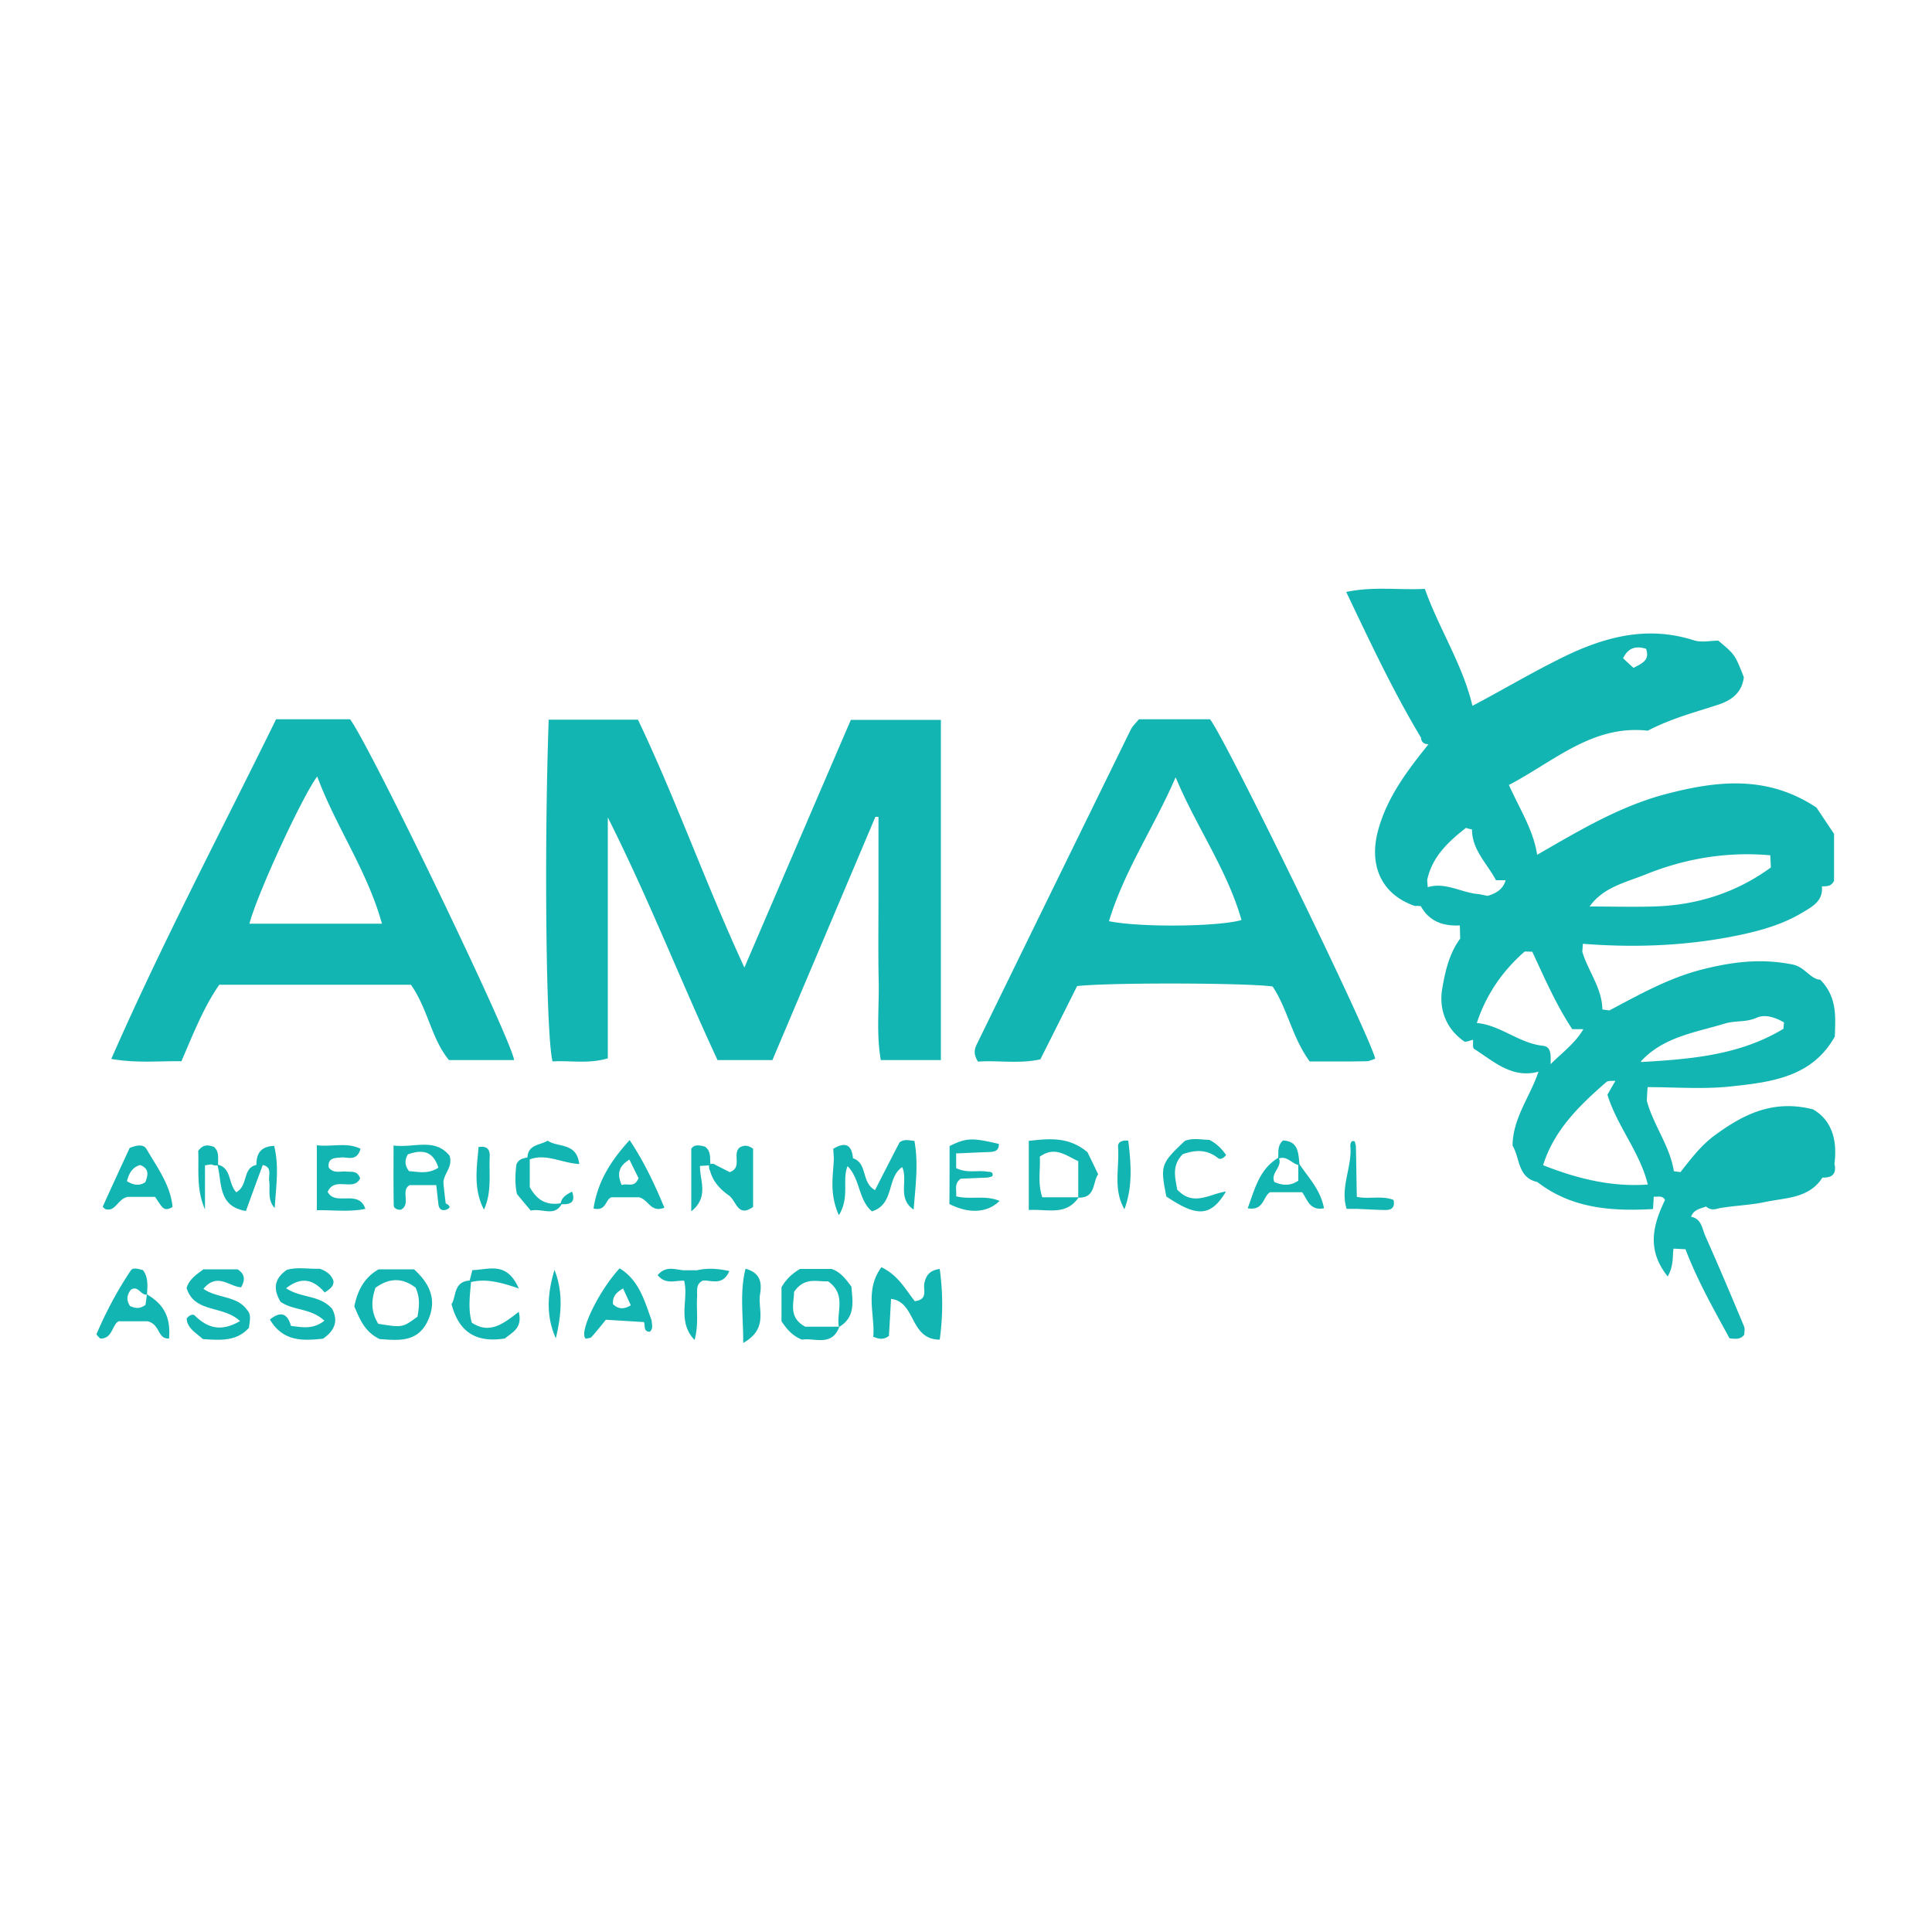 <svg version="1.1" xmlns="http://www.w3.org/2000/svg" x="0" y="0" width="100" height="100" viewBox="0 0 100 100" xml:space="preserve"><g fill="#13b5b2"><path d="M45.47 42.28v4.14c0 1.45-.02 2.9.01 4.35.03 1.37-.13 2.75.11 4.1h3.11V37.26h-4.66c-1.81 4.2-3.62 8.42-5.51 12.82-2.02-4.37-3.56-8.75-5.51-12.83H28.4c-.24 6.75-.14 16.4.2 17.69.91-.06 1.85.14 2.86-.16V42.31c2.1 4.17 3.78 8.48 5.68 12.56h2.84l5.33-12.59h.16zM21.27 50.97c.88 1.25 1.06 2.81 1.97 3.9h3.37c-.15-1.11-7.45-16.25-8.49-17.64h-3.83c-2.87 5.85-5.89 11.56-8.53 17.58 1.33.23 2.48.1 3.63.12.61-1.41 1.14-2.78 1.96-3.96h9.92zm-4.85-10.78c.96 2.6 2.58 4.85 3.35 7.62h-6.86c.41-1.56 2.74-6.6 3.51-7.62zM71.18 54.8c-.25-1.18-7.77-16.61-8.55-17.57h-3.68c-.15.18-.32.34-.42.53-2.66 5.43-5.32 10.86-7.97 16.29-.13.26-.18.51.06.9 1.02-.08 2.11.13 3.23-.12.65-1.29 1.29-2.57 1.9-3.79 1.65-.19 8.76-.17 10.12.02.78 1.17 1.01 2.64 1.92 3.88.93 0 1.93.01 2.93-.01.16 0 .31-.08.46-.13zM57.4 47.68c.8-2.64 2.36-4.91 3.45-7.45 1.07 2.57 2.67 4.79 3.41 7.39-1.2.35-5.27.39-6.86.06zM93.84 57.42c-2.09-.53-3.63.28-5.08 1.34-.71.52-1.24 1.22-1.78 1.91-.11-.02-.23-.03-.34-.05-.21-1.31-1.06-2.38-1.4-3.64.01-.24.02-.47.04-.71 1.45 0 2.91.12 4.34-.04 2.06-.22 4.18-.48 5.35-2.58.03-1 .14-2.02-.75-2.94-.51-.02-.8-.67-1.45-.79-1.53-.3-2.93-.18-4.67.26-1.73.44-3.25 1.3-4.8 2.12-.12-.02-.24-.03-.36-.05-.02-1.11-.74-1.98-1.04-2.99l.03-.41c2.53.2 5.05.12 7.54-.34 1.32-.25 2.65-.57 3.83-1.28.52-.31 1.07-.6 1-1.34h.01v-.01c.21-.02.45.04.62-.29v-2.43c-.31-.46-.64-.96-.91-1.36-2.56-1.7-5.17-1.39-7.83-.69-2.4.64-4.5 1.91-6.62 3.13v-.01h-.01c-.19-1.25-.88-2.32-1.46-3.6 2.35-1.23 4.34-3.13 7.19-2.81 1.18-.62 2.4-.94 3.6-1.33.72-.23 1.27-.62 1.37-1.44-.46-1.17-.46-1.17-1.32-1.89-.39 0-.87.11-1.27-.02-2.49-.79-4.73-.15-6.98.98-1.52.76-2.97 1.62-4.47 2.41v-.01h-.01c-.51-2.14-1.73-3.98-2.46-6.04-1.37.07-2.63-.14-4.07.16 1.25 2.62 2.43 5.14 3.87 7.54.02.24.16.34.39.34-1.09 1.36-2.14 2.73-2.61 4.46-.5 1.85.2 3.32 1.89 3.91h.16l.16.01c.44.8 1.16 1.04 2.02 1 .01.23.01.46.02.68-.57.77-.78 1.71-.93 2.59-.18 1.04.18 2.07 1.13 2.73.09.06.31-.05.46-.08.02.16-.03.42.06.47 1.02.65 1.96 1.55 3.33 1.18-.42 1.28-1.33 2.39-1.34 3.83.39.64.25 1.65 1.28 1.88 1.79 1.38 3.85 1.52 5.99 1.4l.04-.64h.01c.2.02.44-.08.57.17-.62 1.29-.97 2.57.14 3.96.32-.57.24-1.02.3-1.44l.62.03c.62 1.63 1.48 3.14 2.28 4.61.34.04.56.06.76-.18 0-.12.05-.31-.01-.44-.65-1.56-1.31-3.12-2-4.67-.17-.37-.19-.9-.74-1 .13-.37.47-.42.78-.53.2.18.42.17.66.09.79-.14 1.61-.16 2.37-.32 1.05-.23 2.29-.17 2.99-1.27.5.02.74-.19.62-.71.16-1.21-.13-2.26-1.11-2.82zM85.2 33.58c.2.59-.18.74-.65.99-.22-.2-.38-.35-.54-.5.28-.57.69-.64 1.19-.49zm4.11 19.39c.51-.15 1.07-.05 1.61-.29.44-.2.97-.02 1.42.24l-.03.33c-2.26 1.37-4.8 1.57-7.35 1.72l-.03-.03c1.17-1.28 2.84-1.5 4.38-1.97zm-4.13-7.71c2.06-.83 4.22-1.19 6.45-.99l.03.63c-1.81 1.32-3.86 1.96-6.08 2.02-1.1.03-2.2 0-3.3 0 .7-1 1.86-1.24 2.9-1.66zm-11.28.66l-.03-.37c.26-1.21 1.09-1.98 2.01-2.7.1.04.2.06.31.08 0 1.07.79 1.77 1.24 2.63h.49c0-.1.03-.19.08-.24-.05.05-.08.14-.08.24v.01h.01c-.14.47-.5.67-.93.8l-.45-.09c-.89-.06-1.71-.64-2.65-.36zm5.97 8.21c-1.25-.13-2.2-1.07-3.43-1.18.48-1.46 1.32-2.69 2.48-3.7.13 0 .26.01.39.01.64 1.38 1.25 2.77 2.07 4.01h.56v.01h.01c-.43.73-1.11 1.22-1.69 1.8 0-.38.07-.9-.39-.95zm0 6.18c.57-1.82 1.88-3.09 3.27-4.3.1-.09.31-.05.47-.07 0 .01-.01.01-.01.02.01 0 .01-.01.01-.01-.13.22-.26.45-.41.71.5 1.63 1.68 2.97 2.09 4.65-1.89.14-3.67-.31-5.42-1zM47.84 66.44c-.06.33.21.82-.49.91-.47-.59-.85-1.34-1.73-1.76-.88 1.21-.32 2.46-.42 3.6.32.13.53.16.81-.04.04-.64.08-1.35.11-1.92 1.31.16.94 2.1 2.52 2.11.17-1.24.17-2.42 0-3.66-.53.07-.72.35-.8.76zM47.29 62.61c.09-1.19.26-2.37.04-3.56-.3-.02-.52-.11-.77.08-.41.79-.84 1.63-1.27 2.47-.73-.41-.37-1.39-1.14-1.65-.07-.75-.43-.84-1.02-.49.01.2.02.35.03.5-.03.89-.25 1.8.26 2.94.58-.95.15-1.81.45-2.54.67.68.54 1.72 1.26 2.34 1.19-.37.75-1.76 1.57-2.29.31.7-.27 1.61.59 2.2zM14.81 66.68c.89-.7 1.5-.35 2 .22.27-.19.47-.31.45-.6-.11-.32-.36-.51-.71-.63-.58.02-1.19-.1-1.71.06-.7.5-.68 1.04-.32 1.65.65.46 1.57.32 2.27.98-.59.46-1.12.34-1.73.27-.14-.52-.44-.86-1.09-.33.7 1.18 1.76 1.09 2.75.99.74-.51.73-1.05.47-1.55-.66-.73-1.6-.54-2.38-1.06zM21.43 65.7H19.6c-.73.41-1.09 1.07-1.26 1.92.27.63.52 1.31 1.31 1.69.92.06 1.95.21 2.49-.94.5-1.07.12-1.92-.71-2.67zm.18 2.45c-.78.57-.78.57-2.03.37-.41-.66-.35-1.24-.15-1.86.72-.53 1.41-.53 2.08-.01.25.53.18 1.02.1 1.5zM10.53 66.71c.71-.87 1.37-.1 1.95-.08.24-.42.17-.7-.18-.93h-1.77c-.4.29-.76.55-.87.97.4 1.31 1.9.88 2.76 1.71-.98.57-1.67.36-2.33-.28-.12-.12-.31-.01-.43.15.03.49.45.71.84 1.06.91.06 1.75.13 2.39-.59.02-.32.15-.66-.11-.93-.52-.73-1.53-.58-2.25-1.08zM53.25 59.05v3.58c.96-.06 1.92.31 2.57-.64.9.02.72-.78 1.02-1.21-.22-.46-.41-.85-.55-1.14-.99-.83-2-.7-3.04-.59zm.7 2.92c-.25-.71-.09-1.42-.13-2.1.79-.57 1.36-.05 1.99.23v1.87h-1.86zM43.04 65.68h-1.63c-.43.25-.74.56-.96.95v1.76c.29.43.58.76 1.06.95.65-.11 1.54.38 1.93-.66.87-.53.68-1.35.63-2.08-.32-.44-.6-.78-1.03-.92zm.38 2.99h-1.74c-.89-.48-.58-1.22-.58-1.8.55-.81 1.23-.51 1.76-.55.97.69.42 1.59.56 2.35zM7.61 67c.02-.43.08-.88-.21-1.26-.22-.05-.51-.16-.63.02-.7 1.04-1.28 2.14-1.77 3.28-.02.05.11.16.18.24.65.03.61-.71.96-.89h1.5c.67.16.5.93 1.11.89.09-1.08-.25-1.76-1.14-2.28zm-.88.6c-.2-.3-.17-.58.05-.85.38-.23.5.3.82.26-.02.2-.05.39-.07.53-.31.23-.55.17-.8.06zM6.71 59.42c-.44.95-.92 1.99-1.39 3.03-.01.02.07.08.12.13.56.17.63-.53 1.18-.63h1.41c.08.13.17.26.26.39.13.18.26.37.64.13-.1-1.12-.79-2.04-1.35-3-.15-.25-.48-.21-.87-.05zm.81 1.77c-.32.21-.61.15-.95-.05.13-.5.33-.73.68-.84.48.18.42.52.27.89zM31.67 61.97h1.4c.51.12.6.82 1.32.54-.48-1.14-.97-2.24-1.8-3.5-1.03 1.13-1.66 2.19-1.87 3.54.69.17.61-.52.95-.58zm.91-1.95c.16.34.33.67.47.96-.21.53-.57.24-.87.36-.28-.63-.11-1.01.4-1.32zM32.07 65.65c-1.12 1.22-2.13 3.36-1.75 3.64.1-.03.24-.02.3-.09.25-.28.48-.57.74-.89l1.97.12c.08.18-.05.5.31.5.19-.19.09-.39.09-.58-.37-1.02-.65-2.09-1.66-2.7zm-.34 1.85c-.04-.4.19-.62.52-.81.13.29.27.58.4.87-.35.22-.65.21-.92-.06zM16.96 61.69c.37-.83 1.35.01 1.68-.7-.15-.42-.45-.32-.71-.35-.32-.03-.68.12-.92-.22-.04-.49.29-.48.65-.51.34-.03.81.23 1-.45-.71-.35-1.45-.09-2.26-.18v3.36c.9-.01 1.7.1 2.51-.07-.35-1.04-1.55-.11-1.95-.88zM23.27 59.82c-.77-.95-1.84-.39-2.9-.53 0 1.14-.01 2.13.01 3.11 0 .14.2.24.38.21.53-.29-.05-1 .45-1.27h1.37c.04.32.07.65.11.97.02.29.21.39.44.29.25-.11.11-.23-.06-.31-.04-.33-.08-.65-.11-.98-.08-.51.51-.86.31-1.49zm-2.1.8c-.24-.33-.22-.58-.06-.87.71-.25 1.3-.21 1.58.69-.56.36-1.07.2-1.52.18zM63.04 59.94c.12.1.3.01.42-.16-.22-.32-.49-.59-.86-.78-.42-.01-.86-.11-1.27.05-1.25 1.18-1.28 1.27-.96 2.88 1.6 1.08 2.3 1.05 3.09-.26-.86.13-1.7.8-2.53-.1-.08-.56-.32-1.21.29-1.83.6-.21 1.22-.28 1.82.2zM38.98 62.47v-3.01c-.28-.21-.48-.18-.69-.07-.41.33.16 1.04-.52 1.28-.23-.12-.47-.24-.71-.36a.311.311 0 0 0-.29-.06c-.03-.32.04-.67-.28-.9-.27-.07-.54-.14-.71.11v3.24c.93-.75.44-1.58.45-2.35l.47-.03c-.01.11.01.21.06.3.15.55.51.93.97 1.26.39.28.45 1.16 1.25.59zM24.42 68.46c-.2-.69-.1-1.4-.04-2.1.78-.19 1.53.01 2.47.33-.62-1.44-1.57-.96-2.4-.95-.06.23-.1.39-.14.54-.86.06-.68.84-.94 1.22.4 1.53 1.36 2 2.76 1.78.38-.32.93-.53.72-1.38-.79.61-1.5 1.18-2.43.56zM38.59 65.67c-.31 1.22-.12 2.38-.12 3.84 1.33-.75.74-1.74.87-2.52.09-.54.06-1.1-.75-1.32zM57.87 59.36c.08 1.08-.27 2.2.33 3.23.44-1.18.34-2.37.2-3.55-.33-.03-.55.07-.53.32zM28.77 69.27c.28-1.18.4-2.36-.07-3.54-.36 1.19-.46 2.37.07 3.54zM24.77 59.37c-.09 1.08-.28 2.17.28 3.24.42-.92.25-1.86.3-2.78 0-.32-.12-.53-.58-.46zM29.98 60.25c-.13-1.14-1.11-.84-1.63-1.21-.39.24-1.02.19-1.05.87-.21.05-.44.06-.57.36-.06.48-.09 1.01.03 1.54l.71.85c.63-.13 1.21.33 1.6-.33.45.02.74-.1.54-.65-.3.15-.53.29-.59.6-.74.13-1.25-.18-1.6-.84v-1.43c.84-.32 1.66.19 2.56.24zM49.49 61.92c.04-.3-.13-.65.24-.91l1.4-.06c.09-.03.23-.04.24-.09.05-.19-.1-.21-.24-.21-.51-.1-1.06.1-1.64-.19v-.76c.55-.02 1.11-.05 1.66-.07.29-.01.56-.03.55-.42-1.39-.33-1.68-.32-2.55.11 0 1 0 2-.01 3 1.01.51 1.95.47 2.6-.16-.74-.32-1.52-.05-2.25-.24zM14.22 62.53c.06-1.07.24-2.14-.03-3.22-.72.03-.92.42-.92.99-.73.14-.41 1.07-1.04 1.41-.42-.43-.24-1.25-.94-1.42-.02-.32.08-.67-.22-.93-.27-.09-.54-.16-.81.21.04.95-.11 1.99.35 3.03v-2.28c.11-.02.22-.04.32-.05l.16.05h.17c.24.91.01 2.12 1.47 2.36.31-.86.59-1.62.87-2.38.49.11.3.5.33.8.07.48-.11 1 .29 1.43zM70.23 61.95c-.02-.88-.03-1.77-.05-2.65-.03-.08-.04-.22-.08-.23-.17-.05-.19.1-.21.22.12 1.09-.54 2.14-.19 3.28h.52c.49.02.98.05 1.47.06.29 0 .53-.08.44-.52-.6-.24-1.27-.03-1.9-.16zM66.41 59.03c-.3.26-.23.6-.25.9-.99.6-1.21 1.62-1.58 2.61.85.15.79-.63 1.16-.83h1.66c.28.39.39.97 1.13.83-.18-.96-.8-1.58-1.27-2.28-.06-.58-.05-1.19-.85-1.23zm.79 2.08c-.42.29-.83.25-1.24.07-.21-.47.42-.77.24-1.22.42-.14.66.26 1 .34v.81zM36.07 65.75h-.67c-.45-.03-.93-.26-1.36.25.42.52.93.26 1.37.29.25.97-.38 2.09.54 3.07.22-.81.09-1.52.13-2.22.02-.32-.09-.68.31-.86.45-.02 1.02.29 1.36-.49-.64-.14-1.15-.16-1.68-.04z"/></g></svg>